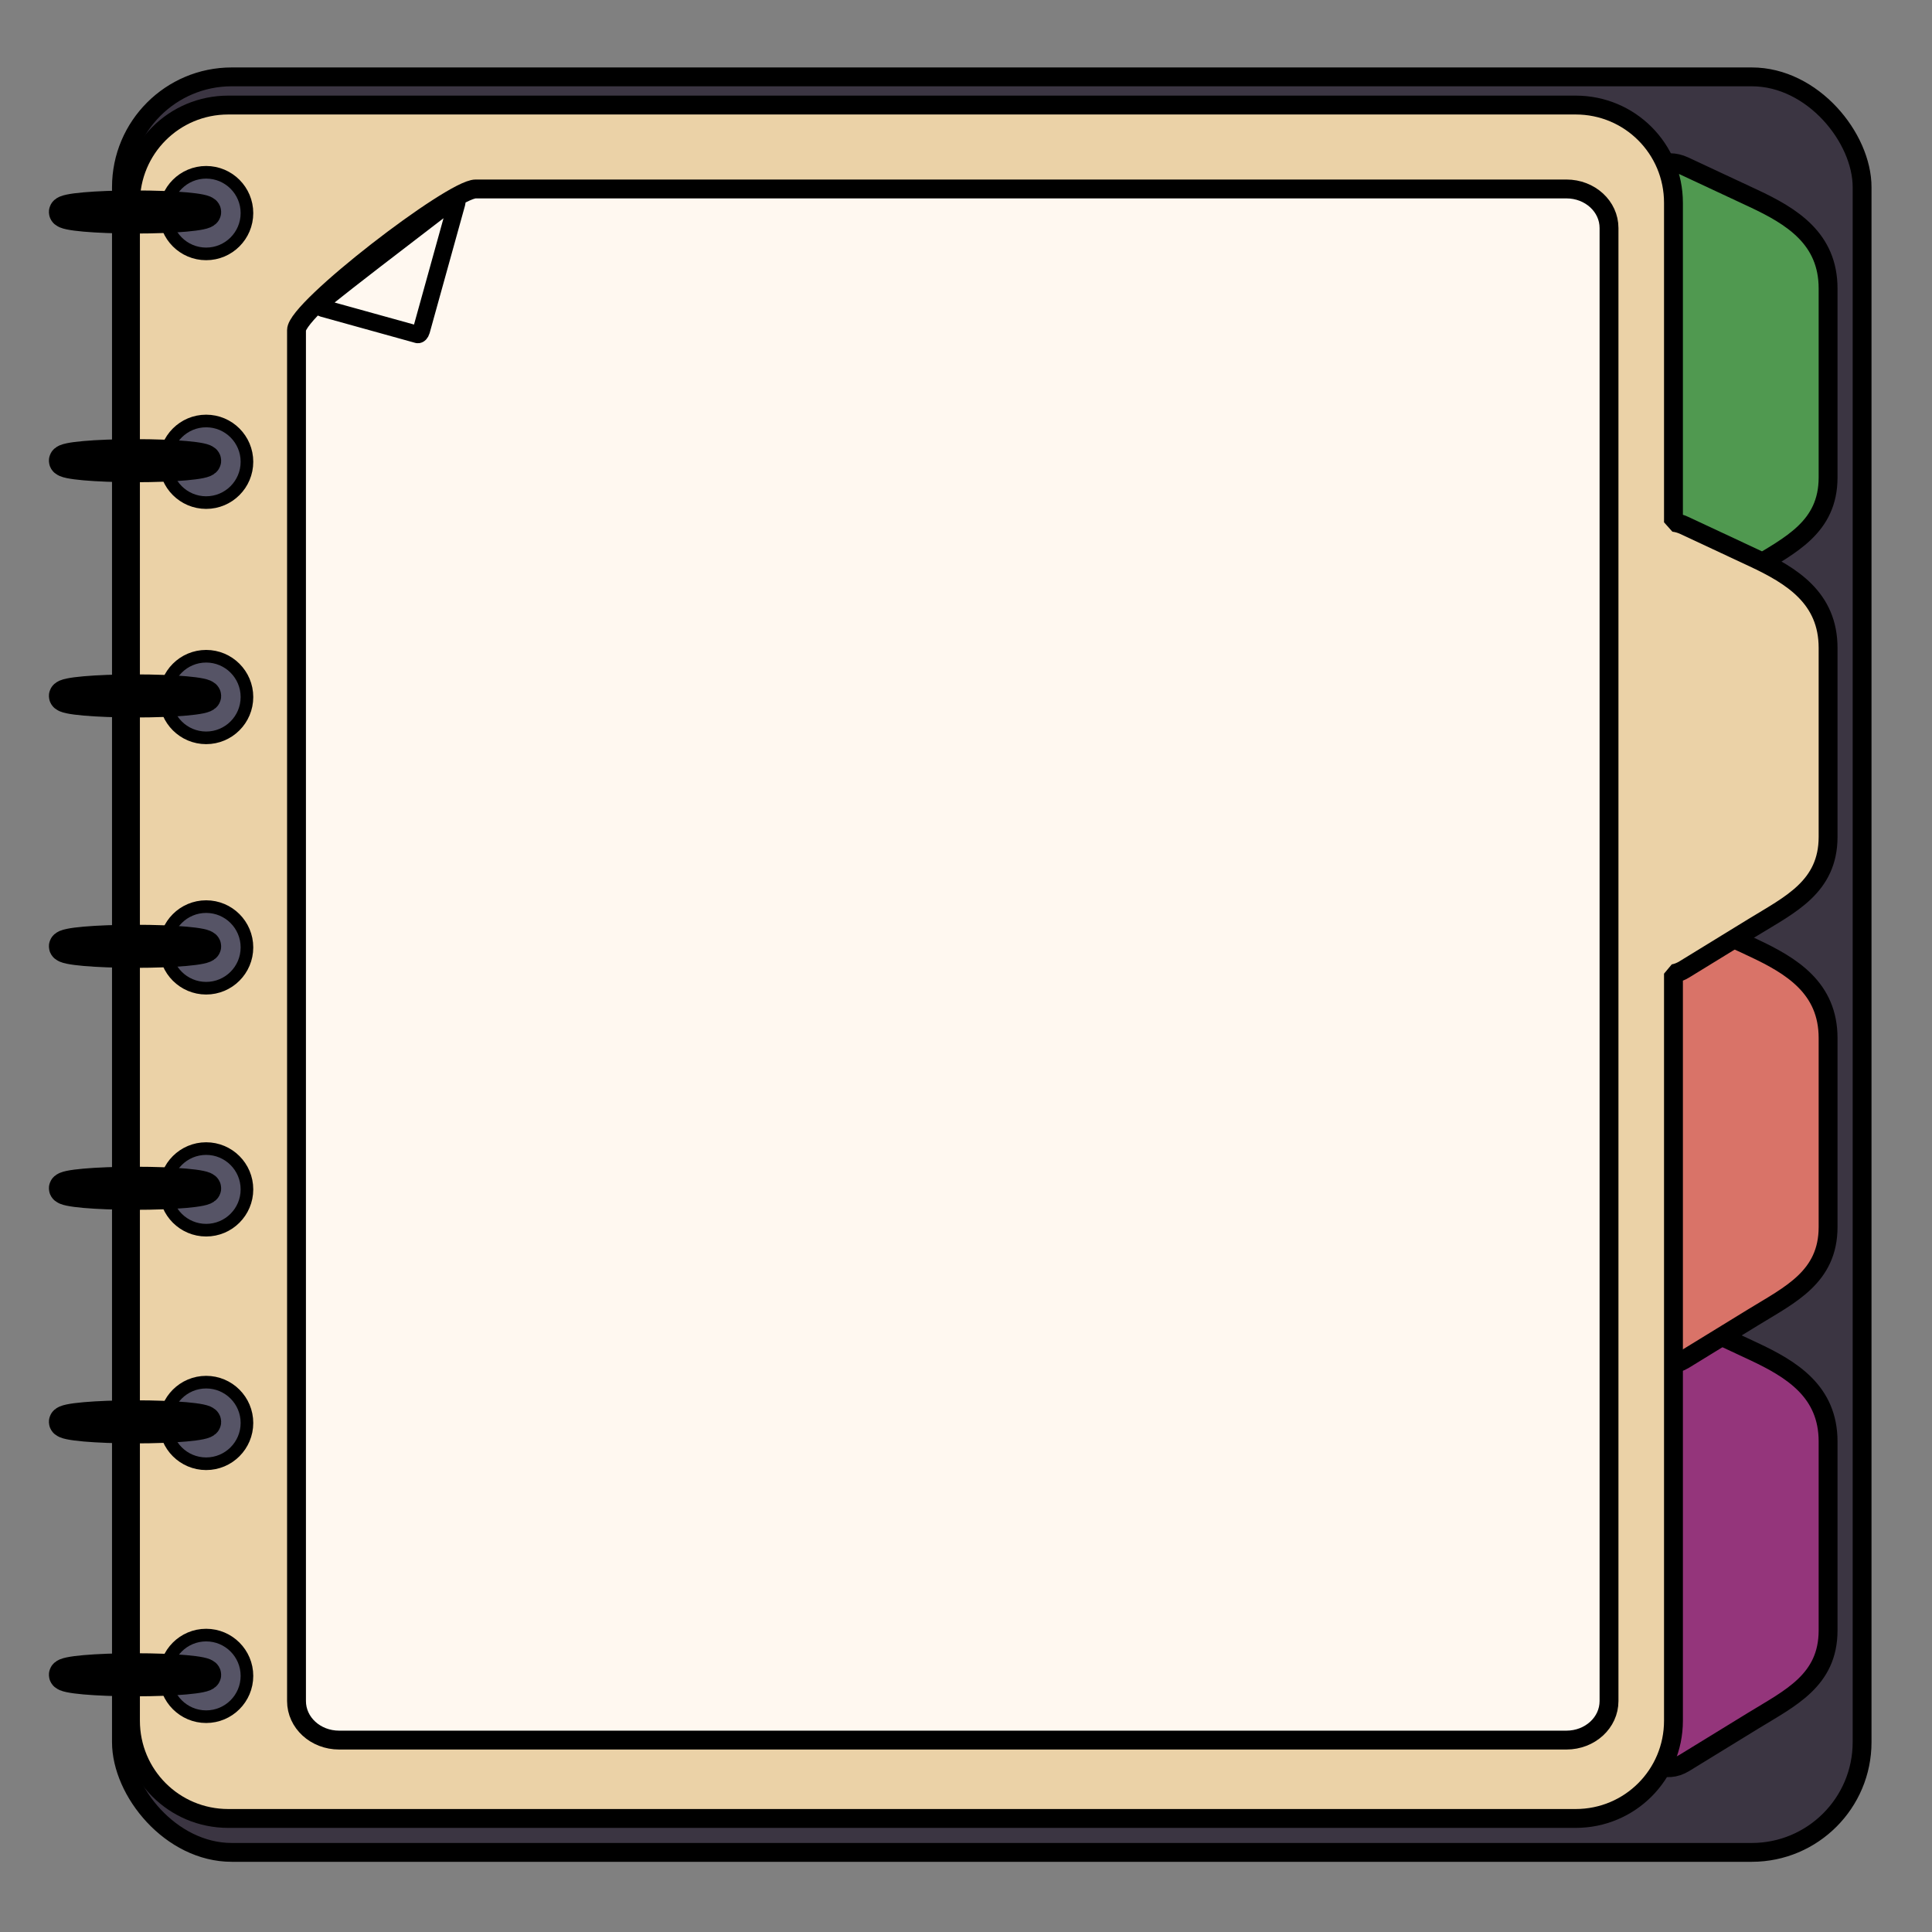 <?xml version="1.0" encoding="UTF-8" standalone="no"?>
<!-- Created with Inkscape (http://www.inkscape.org/) -->

<svg
   width="512"
   height="512"
   viewBox="0 0 512 512"
   version="1.1"
   id="svg1"
   inkscape:version="1.3 (0e150ed6c4, 2023-07-21)"
   sodipodi:docname="tutorial.svg"
   inkscape:export-filename="tutorial.png"
   inkscape:export-xdpi="96"
   inkscape:export-ydpi="96"
   xmlns:inkscape="http://www.inkscape.org/namespaces/inkscape"
   xmlns:sodipodi="http://sodipodi.sourceforge.net/DTD/sodipodi-0.dtd"
   xmlns="http://www.w3.org/2000/svg"
   xmlns:svg="http://www.w3.org/2000/svg">
  <rect x="0" y="0" width="512" height="512" fill="#808080" stroke="none"/>
  <sodipodi:namedview
     id="namedview1"
     pagecolor="#ffffff"
     bordercolor="#000000"
     borderopacity="0.25"
     inkscape:showpageshadow="2"
     inkscape:pageopacity="0.0"
     inkscape:pagecheckerboard="0"
     inkscape:deskcolor="#d1d1d1"
     inkscape:document-units="px"
     inkscape:zoom="1.1228082"
     inkscape:cx="186.58574"
     inkscape:cy="270.3044"
     inkscape:window-width="1920"
     inkscape:window-height="1009"
     inkscape:window-x="-8"
     inkscape:window-y="-8"
     inkscape:window-maximized="1"
     inkscape:current-layer="layer2" />
  <defs
     id="defs1" />
  <g
     inkscape:label="Layer 1"
     inkscape:groupmode="layer"
     id="layer1">
    <g
       inkscape:groupmode="layer"
       id="layer2"
       inkscape:label="notebook "
       transform="translate(-1477.153,-17.223)"
       style="display:inline">
      <rect
         style="fill:#3b3542;fill-opacity:1;stroke:#000000;stroke-width:4.993;stroke-linecap:square;stroke-linejoin:bevel;stroke-dasharray:none;stroke-opacity:1;paint-order:normal"
         id="rect13"
         width="461.293"
         height="470.529"
         x="1509.335"
         y="37.594"
         rx="29.23" />
      <path
         id="path3"
         style="display:inline;fill:#94357b;stroke:#000000;stroke-width:5;stroke-linecap:square;stroke-linejoin:bevel;stroke-dasharray:none"
         d="m 1961.616,399.241 v 50.048 c 0,13.262 -10.047,17.925 -19.847,23.938 l -18.242,11.193 c -9.8,6.013 -19.847,-10.676 -19.847,-23.938 v -69.769 c 0,-13.262 9.595,-28.731 19.847,-23.938 l 18.242,8.528 c 10.252,4.793 19.847,10.676 19.847,23.938 z"
         sodipodi:nodetypes="sssssssss" />
      <path
         id="path4"
         style="display:inline;fill:#d97368;stroke:#000000;stroke-width:5;stroke-linecap:square;stroke-linejoin:bevel;stroke-dasharray:none"
         d="m 1961.616,292.333 v 50.048 c 0,13.262 -10.047,17.925 -19.847,23.938 l -18.242,11.193 c -9.8,6.013 -19.847,-10.676 -19.847,-23.938 v -69.769 c 0,-13.262 9.595,-28.731 19.847,-23.938 l 18.242,8.528 c 10.252,4.793 19.847,10.676 19.847,23.938 z"
         sodipodi:nodetypes="sssssssss" />
      <path
         id="rect46"
         style="display:inline;fill:#509950;stroke:#000000;stroke-width:5;stroke-linecap:square;stroke-linejoin:bevel;stroke-dasharray:none"
         d="m 1961.616,93.693 v 50.048 c 0,13.262 -10.047,17.925 -19.847,23.938 l -18.242,11.193 c -9.8,6.013 -19.847,-10.676 -19.847,-23.938 V 85.165 c 0,-13.262 9.595,-28.731 19.847,-23.938 l 18.242,8.528 c 10.252,4.793 19.847,10.676 19.847,23.938 z"
         sodipodi:nodetypes="sssssssss" />
      <path
         id="path1"
         style="display:inline;fill:#ebd2a7;stroke:#000000;stroke-width:5;stroke-linecap:square;stroke-linejoin:bevel;stroke-dasharray:none"
         d="m 1537.638,45.063 c -14.354,0 -25.91,11.556 -25.91,25.91 V 473.221 c 0,14.354 11.556,25.91 25.91,25.91 h 357.09 c 14.354,0 25.91,-11.556 25.91,-25.91 V 275.254 c 0.959,-0.177 1.925,-0.543 2.889,-1.135 l 18.242,-11.191 c 9.8,-6.013 19.848,-10.678 19.848,-23.939 v -50.047 c 0,-13.262 -9.596,-19.147 -19.848,-23.939 l -18.242,-8.527 c -0.972,-0.454 -1.936,-0.725 -2.889,-0.834 V 70.973 c 0,-14.354 -11.556,-25.91 -25.91,-25.91 z" />
      <circle
         style="fill:#565466;fill-opacity:1;stroke:#000000;stroke-width:3.344;stroke-linecap:square;stroke-linejoin:bevel;stroke-dasharray:none;stroke-opacity:1;paint-order:normal"
         id="path13"
         cx="1531.785"
         cy="-73.695"
         transform="scale(1,-1)"
         r="10.812" />
      <ellipse
         style="fill:#3b3542;fill-opacity:1;stroke:#000000;stroke-width:8.106;stroke-linecap:square;stroke-linejoin:bevel;stroke-dasharray:none;stroke-opacity:1;paint-order:normal"
         id="path16"
         cx="1512.937"
         cy="73.403"
         rx="18.773"
         ry="1.656" />
      <circle
         style="fill:#565466;fill-opacity:1;stroke:#000000;stroke-width:3.344;stroke-linecap:square;stroke-linejoin:bevel;stroke-dasharray:none;stroke-opacity:1;paint-order:normal"
         id="circle4"
         cx="1531.785"
         cy="-139.602"
         transform="scale(1,-1)"
         r="10.812" />
      <ellipse
         style="fill:#3b3542;fill-opacity:1;stroke:#000000;stroke-width:8.106;stroke-linecap:square;stroke-linejoin:bevel;stroke-dasharray:none;stroke-opacity:1;paint-order:normal"
         id="ellipse4"
         cx="1512.937"
         cy="139.309"
         rx="18.773"
         ry="1.656" />
      <circle
         style="fill:#565466;fill-opacity:1;stroke:#000000;stroke-width:3.344;stroke-linecap:square;stroke-linejoin:bevel;stroke-dasharray:none;stroke-opacity:1;paint-order:normal"
         id="circle5"
         cx="1531.785"
         cy="-201.945"
         transform="scale(1,-1)"
         r="10.812" />
      <ellipse
         style="fill:#3b3542;fill-opacity:1;stroke:#000000;stroke-width:8.106;stroke-linecap:square;stroke-linejoin:bevel;stroke-dasharray:none;stroke-opacity:1;paint-order:normal"
         id="ellipse5"
         cx="1512.937"
         cy="201.653"
         rx="18.773"
         ry="1.656" />
      <circle
         style="fill:#565466;fill-opacity:1;stroke:#000000;stroke-width:3.344;stroke-linecap:square;stroke-linejoin:bevel;stroke-dasharray:none;stroke-opacity:1;paint-order:normal"
         id="circle6"
         cx="1531.785"
         cy="-268.297"
         transform="scale(1,-1)"
         r="10.812" />
      <ellipse
         style="fill:#3b3542;fill-opacity:1;stroke:#000000;stroke-width:8.106;stroke-linecap:square;stroke-linejoin:bevel;stroke-dasharray:none;stroke-opacity:1;paint-order:normal"
         id="ellipse6"
         cx="1512.937"
         cy="268.004"
         rx="18.773"
         ry="1.656" />
      <circle
         style="fill:#565466;fill-opacity:1;stroke:#000000;stroke-width:3.344;stroke-linecap:square;stroke-linejoin:bevel;stroke-dasharray:none;stroke-opacity:1;paint-order:normal"
         id="circle7"
         cx="1531.785"
         cy="-332.422"
         transform="scale(1,-1)"
         r="10.812" />
      <ellipse
         style="fill:#3b3542;fill-opacity:1;stroke:#000000;stroke-width:8.106;stroke-linecap:square;stroke-linejoin:bevel;stroke-dasharray:none;stroke-opacity:1;paint-order:normal"
         id="ellipse7"
         cx="1512.937"
         cy="332.129"
         rx="18.773"
         ry="1.656" />
      <path
         id="rect9"
         style="display:inline;fill:#fff8f0;stroke:#000000;stroke-width:5;stroke-linecap:square;stroke-linejoin:bevel;stroke-dasharray:none"
         d="m 1603.199,67.3 h 289.074 c 6.253,0 11.287,4.615 11.287,10.349 V 468.015 c 0,5.733 -5.034,10.349 -11.287,10.349 h -325.255 c -6.253,0 -11.287,-4.615 -11.287,-10.349 V 104.701 c 0,-5.733 41.216,-37.401 47.469,-37.401 z"
         sodipodi:nodetypes="sssssssss" />
      <circle
         style="fill:#565466;fill-opacity:1;stroke:#000000;stroke-width:3.344;stroke-linecap:square;stroke-linejoin:bevel;stroke-dasharray:none;stroke-opacity:1;paint-order:normal"
         id="circle8"
         cx="1531.785"
         cy="-394.32"
         transform="scale(1,-1)"
         r="10.812" />
      <ellipse
         style="fill:#3b3542;fill-opacity:1;stroke:#000000;stroke-width:8.106;stroke-linecap:square;stroke-linejoin:bevel;stroke-dasharray:none;stroke-opacity:1;paint-order:normal"
         id="ellipse8"
         cx="1512.937"
         cy="394.027"
         rx="18.773"
         ry="1.656" />
      <circle
         style="fill:#565466;fill-opacity:1;stroke:#000000;stroke-width:3.344;stroke-linecap:square;stroke-linejoin:bevel;stroke-dasharray:none;stroke-opacity:1;paint-order:normal"
         id="circle9"
         cx="1531.785"
         cy="-461.351"
         transform="scale(1,-1)"
         r="10.812" />
      <ellipse
         style="fill:#3b3542;fill-opacity:1;stroke:#000000;stroke-width:8.106;stroke-linecap:square;stroke-linejoin:bevel;stroke-dasharray:none;stroke-opacity:1;paint-order:normal"
         id="ellipse9"
         cx="1512.937"
         cy="461.058"
         rx="18.773"
         ry="1.656" />
      <path
         id="path9"
         style="display:inline;fill:#fff8f0;stroke:#000000;stroke-width:4.593;stroke-linecap:square;stroke-linejoin:bevel;stroke-dasharray:none"
         d="m 1588.796,104.886 9.374,-33.784 c 0.18,-0.649 -0.033,-1.591 -0.341,-1.357 l -21.491,16.508 c -0.903,0.694 -13.453,10.376 -13.807,10.949 l -0.209,0.339 c -0.355,0.573 -0.028,1.255 0.341,1.357 l 25.141,6.976 c 0.369,0.102 0.812,-0.338 0.992,-0.987 z"
         sodipodi:nodetypes="sssssssss" />
    </g>
  </g>
</svg>
